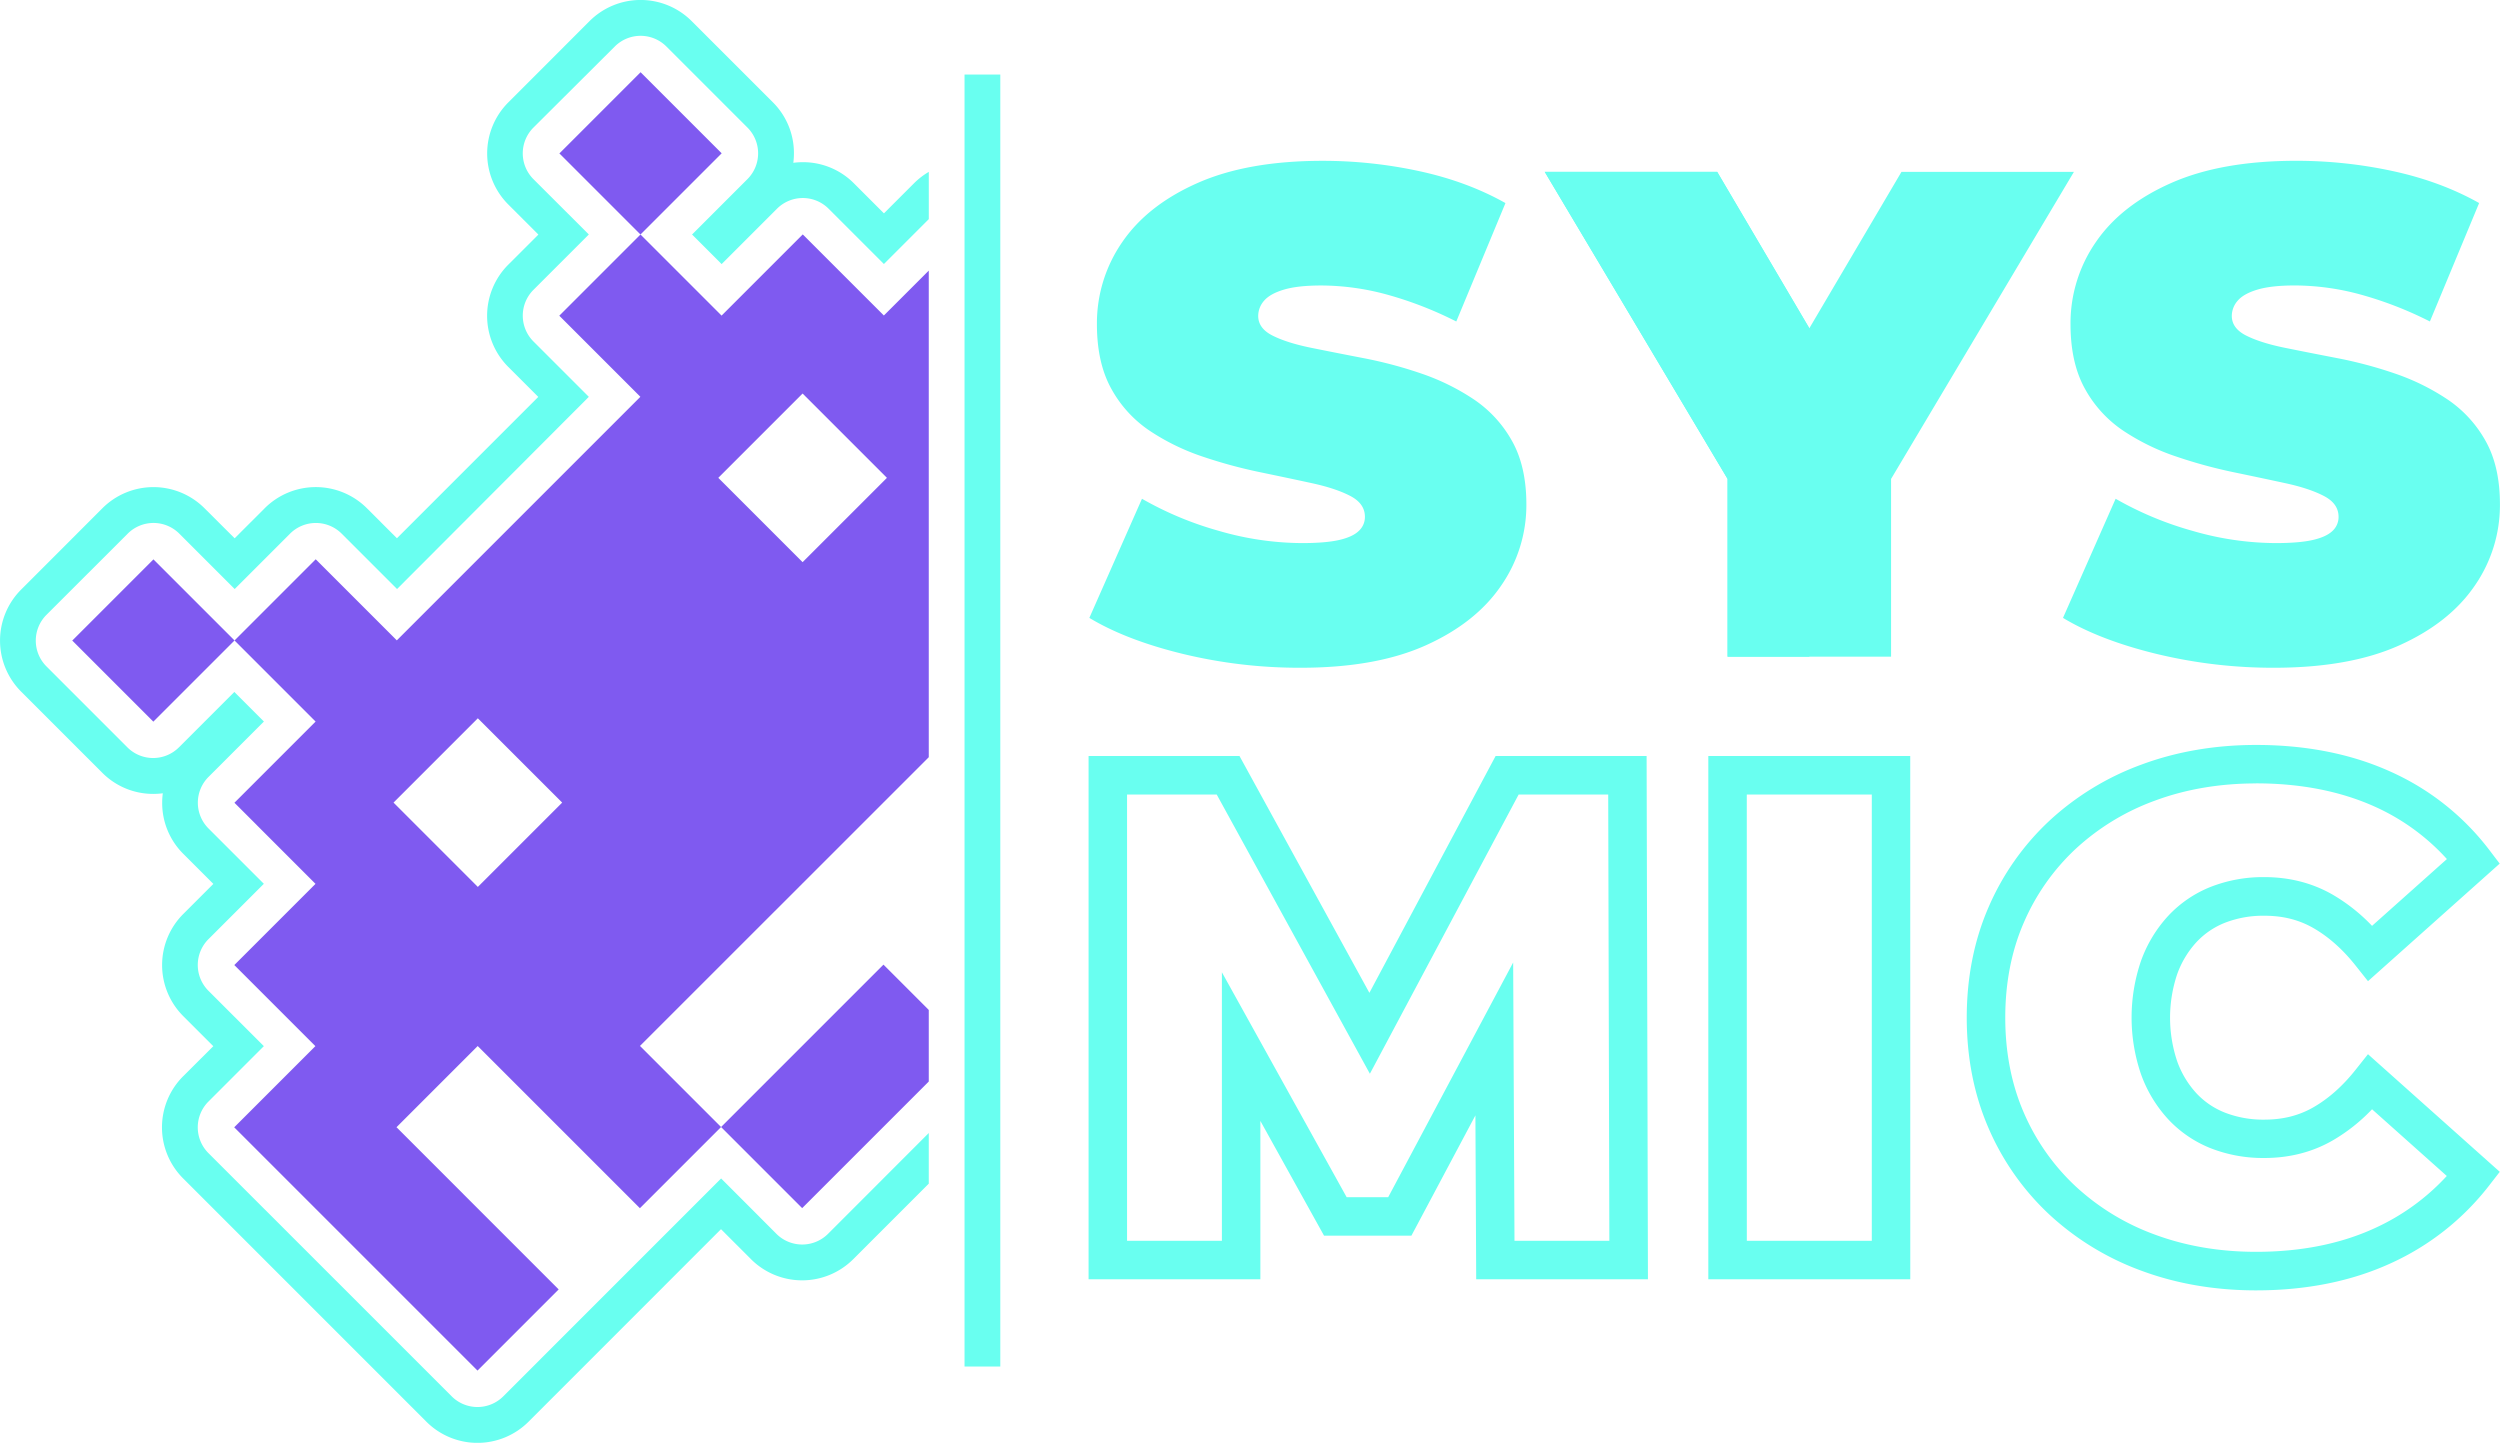 <svg xmlns="http://www.w3.org/2000/svg" viewBox="0 0 1624.41 937.5"><defs><style>.cls-1{fill:#69fff0;}.cls-2{fill:#7f5af0;}</style></defs><title>Fichier 4</title><g id="Calque_2" data-name="Calque 2"><g id="Calque_1-2" data-name="Calque 1"><path class="cls-1" d="M845.07,433.88a321.64,321.64,0,0,1-76.5-9q-36.9-9-60.75-23.4l34.2-77.4A218.54,218.54,0,0,0,792.19,345,195.75,195.75,0,0,0,846,352.88q15.28,0,24.07-2T882.87,345a12.21,12.21,0,0,0,4-9.22q0-8.55-9.45-13.5t-25-8.33q-15.53-3.37-34-7.2a315.76,315.76,0,0,1-37.13-10.12A144.7,144.7,0,0,1,747.19,280a77.9,77.9,0,0,1-25-27.23q-9.45-16.87-9.45-42.07a92.58,92.58,0,0,1,16.42-53.33q16.42-24.06,49-38.47t81.23-14.4a295.72,295.72,0,0,1,63,6.75q31,6.75,55.8,20.7l-31.95,76.95a241.24,241.24,0,0,0-45.23-17.55,163.94,163.94,0,0,0-42.52-5.85q-15.3,0-24.3,2.7t-12.83,7.2a14.94,14.94,0,0,0-3.82,9.9q0,8.1,9.45,12.82T852,226q15.53,3.15,34.2,6.75a277.58,277.58,0,0,1,37.13,9.9,145.92,145.92,0,0,1,34,16.65,78.51,78.51,0,0,1,25,27q9.45,16.65,9.45,41.4a91.8,91.8,0,0,1-16.43,52.87q-16.43,24.09-48.82,38.7T845.07,433.88Z"/><path class="cls-1" d="M1477.71,433.88a321.7,321.7,0,0,1-76.5-9q-36.9-9-60.75-23.4l34.2-77.4A218.62,218.62,0,0,0,1424.84,345a195.68,195.68,0,0,0,53.77,7.88q15.3,0,24.08-2t12.82-5.85a12.21,12.21,0,0,0,4-9.22q0-8.55-9.45-13.5t-25-8.33q-15.53-3.37-34-7.2A315.6,315.6,0,0,1,1414,296.63a144.7,144.7,0,0,1-34.2-16.65,77.92,77.92,0,0,1-25-27.23q-9.45-16.87-9.45-42.07a92.52,92.52,0,0,1,16.43-53.33q16.42-24.06,49.05-38.47t81.22-14.4a295.72,295.72,0,0,1,63,6.75q31,6.75,55.8,20.7l-32,76.95a241.17,241.17,0,0,0-45.22-17.55,164,164,0,0,0-42.53-5.85q-15.3,0-24.3,2.7t-12.82,7.2a15,15,0,0,0-3.83,9.9q0,8.1,9.45,12.82t25,7.88q15.52,3.15,34.2,6.75a277.44,277.44,0,0,1,37.12,9.9,146,146,0,0,1,34,16.65,78.48,78.48,0,0,1,25,27q9.45,16.65,9.45,41.4A91.79,91.79,0,0,1,1608,380.55q-16.44,24.09-48.83,38.7T1477.71,433.88Z"/><path class="cls-1" d="M1070.77,831.24H959.18l-.51-106.51-41.59,78.16H860.31l-41.37-74.56V831.24H707.32v-340h98.06l84.4,153.87,82-153.87h98.13Zm-86.71-25h61.64l-.74-290H986.77L890.1,697.68,790.57,516.24H732.32v290h61.62V631.75L875,777.89h27L983.2,625.4Z"/><path class="cls-1" d="M1241.23,831.24H1110v-340h131.2Zm-106.2-25h81.2v-290H1135Z"/><path class="cls-1" d="M1465.93,838.44c-26.56,0-51.57-4.27-74.32-12.7a177.56,177.56,0,0,1-60-36.56A167.51,167.51,0,0,1,1292,732.81c-9.34-21.57-14.08-45.65-14.08-71.57s4.74-50,14.08-71.56a167.61,167.61,0,0,1,39.61-56.37,177.78,177.78,0,0,1,60-36.56c22.75-8.43,47.76-12.71,74.32-12.71,32.55,0,61.91,5.83,87.28,17.32a165.47,165.47,0,0,1,64,50.59l7,9.2-85.57,76.38-8.24-10.36c-8.26-10.39-17.43-18.52-27.26-24.16-9.41-5.39-19.81-8-31.8-8a68.55,68.55,0,0,0-25.51,4.51,50.85,50.85,0,0,0-18.68,12.68A61.1,61.1,0,0,0,1414.65,633a89,89,0,0,0,0,56.59,61,61,0,0,0,12.48,20.76A50.79,50.79,0,0,0,1445.82,723a68.55,68.55,0,0,0,25.51,4.5c12,0,22.4-2.62,31.8-8,9.82-5.63,19-13.76,27.26-24.16l8.24-10.36,85.63,76.43-7.16,9.22a169.11,169.11,0,0,1-63.83,50.27C1527.88,832.53,1498.49,838.44,1465.93,838.44Zm0-329.4c-23.59,0-45.67,3.75-65.63,11.15a153,153,0,0,0-51.62,31.39,143,143,0,0,0-33.73,48c-8,18.42-12,39.16-12,61.63s4,43.22,12,61.64a142.67,142.67,0,0,0,33.73,48,152.73,152.73,0,0,0,51.62,31.4c20,7.39,42,11.14,65.63,11.14,28.94,0,54.81-5.14,76.91-15.28a145.36,145.36,0,0,0,47-34l-48.57-43.35a114.88,114.88,0,0,1-25.7,20.33c-13.1,7.52-28,11.33-44.24,11.33a93.21,93.21,0,0,1-34.79-6.29,76.24,76.24,0,0,1-27.67-18.82,85.9,85.9,0,0,1-17.67-29.18,113.76,113.76,0,0,1,0-73.91,85.93,85.93,0,0,1,17.67-29.18,76.28,76.28,0,0,1,27.67-18.82,93.21,93.21,0,0,1,34.79-6.3c16.24,0,31.12,3.82,44.24,11.33a115.79,115.79,0,0,1,25.7,20.34l48.64-43.41a141.33,141.33,0,0,0-47-34.12C1520.79,514.12,1494.89,509,1465.93,509Z"/><rect class="cls-1" x="626.72" y="48.44" width="23.24" height="839.48" transform="translate(1276.68 936.36) rotate(180)"/><path class="cls-2" d="M574.29,205,521.6,152.32l-52.75,52.75-52.69-52.69L363.4,205.14l52.69,52.69L257.83,416.09,205.14,363.4l-52.76,52.76,52.69,52.69L152.32,521.6,205,574.29l-52.76,52.76,52.69,52.69-52.75,52.75L310.26,890.56,363,837.81,257.63,732.43l52.76-52.76L415.77,785.05l52.75-52.75-52.69-52.69L603.48,492V175.82ZM310.48,576.29,255.7,521.5l54.78-54.78,54.79,54.78ZM466.72,310.48,521.5,255.7l54.79,54.78L521.5,365.27Z"/><rect class="cls-2" x="378.89" y="62.4" width="74.61" height="74.51" transform="translate(51.43 323.48) rotate(-45)"/><rect class="cls-2" x="62.36" y="378.93" width="74.61" height="74.51" transform="translate(-265.1 192.37) rotate(-45)"/><polygon class="cls-2" points="574.03 626.79 468.52 732.3 521.21 784.99 603.48 702.72 603.48 656.24 574.03 626.79"/><path class="cls-1" d="M603.48,736.19,538,801.72a23.72,23.72,0,0,1-33.5,0l-35.95-36L327,907.3a23.7,23.7,0,0,1-33.49,0L135.43,749.25a23.7,23.7,0,0,1,0-33.49l36-36-36-36a23.72,23.72,0,0,1,0-33.5l36-36-35.95-35.95a23.7,23.7,0,0,1,0-33.49l36-36-19.22-19.22-36,36a23.7,23.7,0,0,1-33.49,0L30.18,433a23.7,23.7,0,0,1,0-33.49L83,346.73a23.7,23.7,0,0,1,33.49,0l36,36,36-36a23.73,23.73,0,0,1,33.5,0l36,36L382.6,257.85l-36-36a23.73,23.73,0,0,1,0-33.5l36-36-36-35.95a23.7,23.7,0,0,1,0-33.49L399.49,30.2a23.7,23.7,0,0,1,33.49,0l52.69,52.69a23.7,23.7,0,0,1,0,33.49l-36,36,19.22,19.22,36-36a23.7,23.7,0,0,1,33.49,0l35.95,35.95,29.17-29.17V111.68a47.25,47.25,0,0,0-9.6,7.4l-19.55,19.55-19.52-19.52a46.56,46.56,0,0,0-33.18-13.73,48.72,48.72,0,0,0-6.18.4,48.72,48.72,0,0,0,.4-6.18,46.56,46.56,0,0,0-13.73-33.18L449.43,13.73a46.93,46.93,0,0,0-66.38,0L330.3,66.52a46.93,46.93,0,0,0,0,66.38l19.52,19.52L330.23,172a47,47,0,0,0,0,66.38l19.52,19.52-91.84,91.84-19.52-19.52a47,47,0,0,0-66.38,0l-19.55,19.55L132.9,330.26a46.93,46.93,0,0,0-66.38,0L13.77,383.05a46.93,46.93,0,0,0,0,66.38l52.69,52.69A46.56,46.56,0,0,0,99.6,515.85a48.72,48.72,0,0,0,6.18-.4,48.72,48.72,0,0,0-.4,6.18,46.56,46.56,0,0,0,13.73,33.18l19.52,19.52-19.55,19.55a46.93,46.93,0,0,0,0,66.38l19.52,19.52L119,699.32a46.93,46.93,0,0,0,0,66.38L277.05,923.77a46.93,46.93,0,0,0,66.38,0L468.48,798.68,488,818.2a47,47,0,0,0,66.38,0l49.1-49.11Z"/><polygon class="cls-1" points="1175.63 426.68 1175.63 213.26 1175.62 213.28 1115.77 111.68 1003.72 111.68 1122.52 311.18 1122.52 426.68 1175.63 426.68"/><polygon class="cls-1" points="1235.5 111.68 1175.65 213.28 1175.63 213.26 1175.62 213.28 1115.77 111.68 1003.72 111.68 1122.52 311.18 1122.52 426.68 1175.63 426.68 1228.75 426.68 1228.75 311.18 1347.55 111.68 1235.5 111.68"/></g></g></svg>
